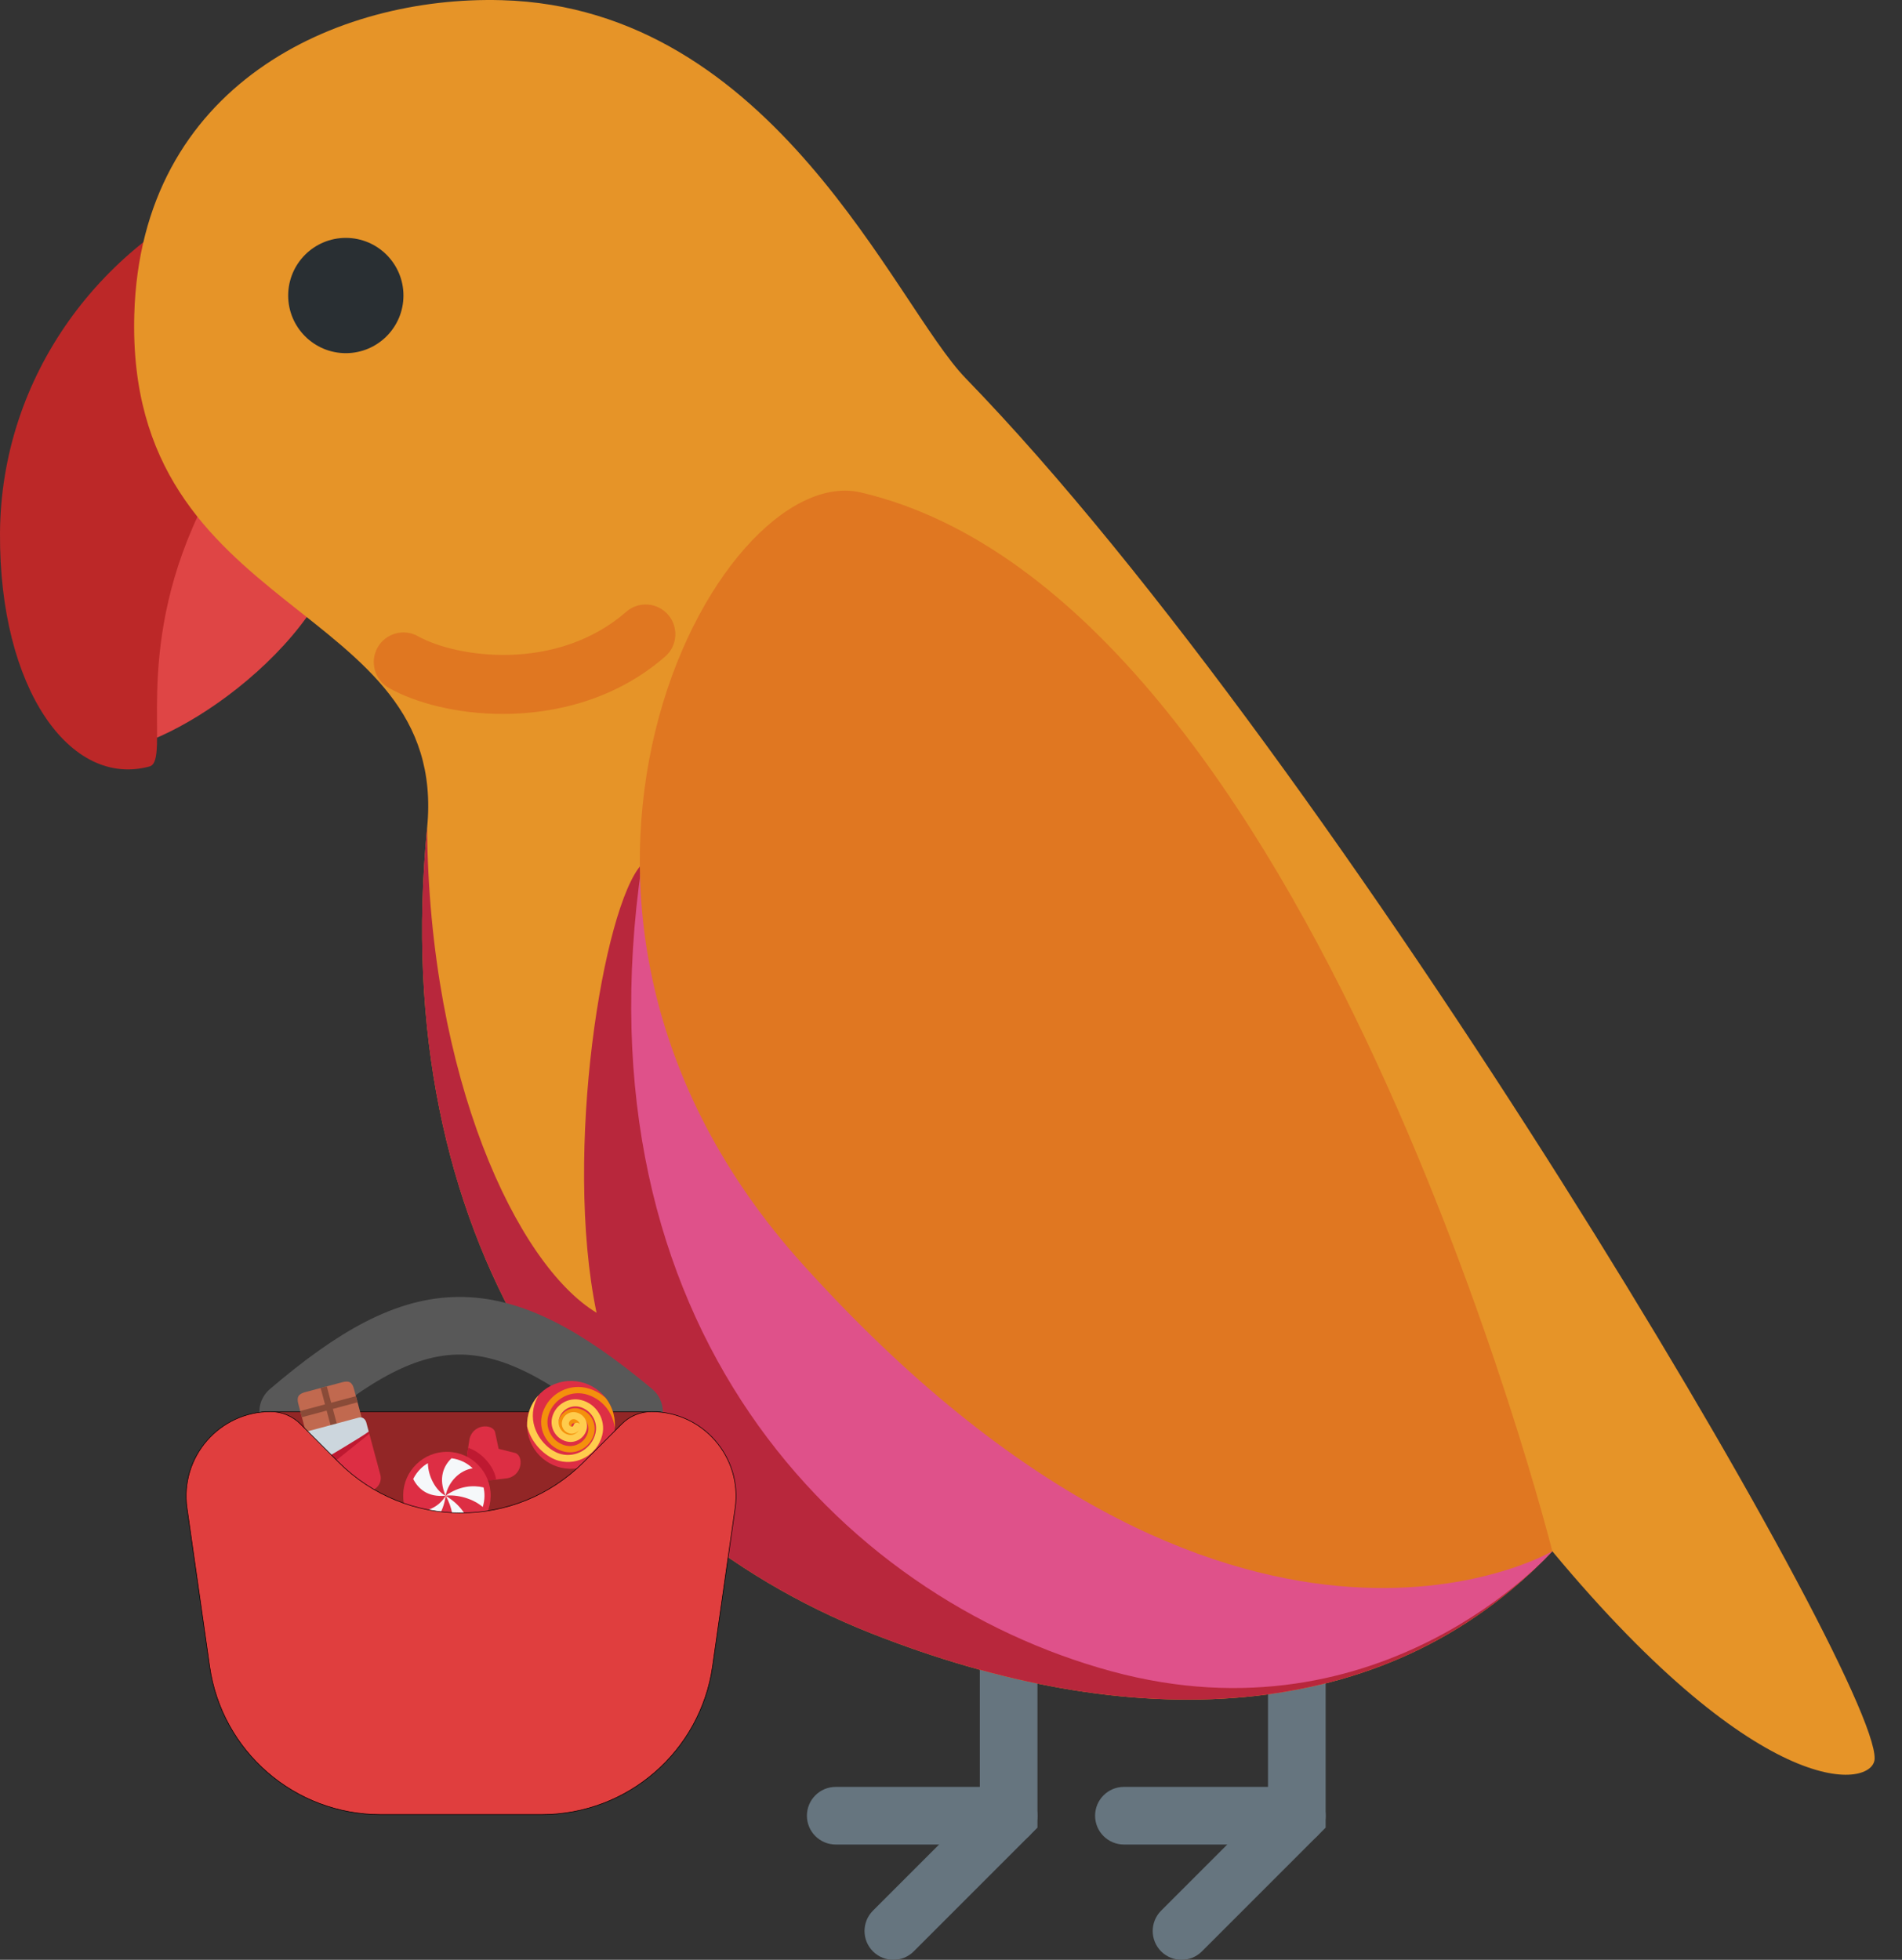 <svg width="33" height="34" viewBox="0 0 33 34" fill="none" xmlns="http://www.w3.org/2000/svg">
<rect x="0" y="0" width="33" height="34" fill="#333333" stroke="none"/>
<path d="M1.499 12.96C2.344 13.412 5.312 11.549 5.859 9.652C6.406 7.755 4.838 7.536 2.977 8.412C1.116 9.288 0.769 12.569 1.499 12.96Z" fill="#DF4545"/>
<path d="M4.294 3.162C1.739 4.162 0.016 6.54 0 9.25C-0.016 11.949 1.219 13.673 2.594 13.297C2.97 13.194 2.291 11.375 3.444 8.926C4.014 7.719 4.747 7.576 5.119 7.613C5.492 7.649 5.562 2.666 4.294 3.162Z" fill="#BC2828"/>
<path d="M15.5 34C15.372 34 15.244 33.951 15.146 33.854C14.951 33.659 14.951 33.342 15.146 33.147L17 31.293V28.5C17 28.224 17.224 28 17.5 28C17.776 28 18 28.224 18 28.5V31.707L15.854 33.853C15.756 33.951 15.628 34 15.5 34Z" fill="#66757F"/>
<path d="M17.5 32H14.5C14.224 32 14 31.776 14 31.5C14 31.224 14.224 31 14.5 31H17.5C17.776 31 18 31.224 18 31.5C18 31.776 17.776 32 17.5 32ZM20.5 34C20.372 34 20.244 33.951 20.146 33.854C19.951 33.659 19.951 33.342 20.146 33.147L22 31.293V28.5C22 28.224 22.224 28 22.5 28C22.776 28 23 28.224 23 28.5V31.707L20.854 33.853C20.756 33.951 20.628 34 20.5 34Z" fill="#66757F"/>
<path d="M22.5 32H19.5C19.224 32 19 31.776 19 31.5C19 31.224 19.224 31 19.5 31H22.5C22.776 31 23 31.224 23 31.5C23 31.776 22.776 32 22.5 32Z" fill="#66757F"/>
<path d="M32.525 30.511C32.511 31.01 30.609 31.333 26.933 26.912C24.006 30.002 19.559 30.094 15.112 28.334C10.113 26.355 6.729 21.41 7.411 14.358C7.793 10.404 2.183 10.771 2.33 5.459C2.441 1.464 5.843 -0.076 8.704 0.003C13.444 0.134 15.524 5.296 16.756 6.564C23.25 13.252 32.566 29.034 32.525 30.511Z" fill="#E69428"/>
<path d="M26.932 26.912C24.005 30.002 19.558 30.094 15.111 28.334C10.112 26.355 6.728 21.41 7.41 14.358C7.446 18.701 8.969 21.94 10.35 22.774C9.77 19.984 10.467 15.712 11.134 14.995C12.725 24.397 21.156 29.775 26.932 26.912Z" fill="#B8273C"/>
<path d="M11.135 14.994C11.135 14.994 12.872 20.782 18.465 24.381C24.058 27.98 26.933 26.911 26.933 26.911C26.933 26.911 23.994 30.274 19.286 28.995C14.578 27.716 9.965 22.998 11.135 14.994Z" fill="#DF518A"/>
<path d="M8.724 12.386C7.934 12.386 7.215 12.197 6.748 11.936C6.5 11.797 6.412 11.483 6.55 11.235C6.69 10.987 7.004 10.899 7.251 11.037C7.916 11.41 9.657 11.667 10.865 10.614C11.078 10.427 11.404 10.449 11.591 10.664C11.778 10.878 11.755 11.204 11.541 11.39C10.705 12.119 9.664 12.386 8.724 12.386Z" fill="#E07721"/>
<path d="M6 6.127C6.552 6.127 7 5.679 7 5.127C7 4.575 6.552 4.127 6 4.127C5.448 4.127 5 4.575 5 5.127C5 5.679 5.448 6.127 6 6.127Z" fill="#292F33"/>
<path d="M14.938 8.544C12.434 7.956 8.272 15.667 13.929 21.936C21.365 30.177 26.933 26.912 26.933 26.912C26.933 26.912 22.785 10.386 14.938 8.544Z" fill="#E07721"/>
<path d="M11 24.985V24.49C11 24.487 10.999 24.484 10.996 24.482C8.597 22.48 7.287 22.532 5.004 24.482C5.001 24.484 5 24.487 5 24.49V24.985" stroke="#585858"/>
<path d="M6.203 26.131L4.483 24.841C4.333 24.729 4.413 24.49 4.6 24.49H11.4C11.587 24.49 11.667 24.729 11.517 24.841L9.797 26.131C8.732 26.93 7.268 26.93 6.203 26.131Z" fill="#922626" stroke="black" stroke-width="0.01"/>
<path d="M5.837 25.962C5.718 25.994 5.596 25.924 5.565 25.805L5.176 24.356C5.145 24.238 5.176 24.184 5.294 24.152L5.938 23.98C6.057 23.948 6.111 23.979 6.142 24.098L6.531 25.546C6.562 25.665 6.492 25.787 6.373 25.819L5.837 25.962Z" fill="#C1694F"/>
<path d="M5.874 24.814L5.775 24.443L6.204 24.328L6.175 24.221L5.746 24.336L5.67 24.052L5.563 24.08L5.639 24.364L5.209 24.479L5.238 24.587L5.667 24.472L5.767 24.842L5.874 24.814Z" fill="#8A4B38"/>
<path d="M5.798 26.03C5.679 26.062 5.557 25.992 5.525 25.873L5.324 25.122L6.397 24.834L6.599 25.586C6.63 25.704 6.56 25.826 6.441 25.858L5.798 26.03Z" fill="#DD2E44"/>
<path d="M5.366 25.277L5.461 25.632L6.408 24.875L6.397 24.834L6.351 24.748L5.366 25.277Z" fill="#BE1931"/>
<path d="M6.354 24.673L6.397 24.834C6.304 24.917 5.557 25.347 5.41 25.444C5.41 25.444 5.317 25.526 5.281 25.392L5.174 24.99C5.16 24.938 5.2 24.868 5.252 24.854L6.218 24.595C6.325 24.566 6.354 24.673 6.354 24.673Z" fill="#CCD6DD"/>
<path d="M6.764 26.32C6.473 26.352 6.451 26.715 6.605 26.762L6.892 26.834L6.954 27.123C6.995 27.279 7.359 27.269 7.401 26.979L7.434 26.762C7.477 26.472 7.274 26.262 6.983 26.295L6.764 26.32ZM8.142 24.989C8.185 24.7 8.548 24.69 8.59 24.846L8.651 25.135L8.938 25.207C9.092 25.253 9.07 25.616 8.779 25.649L8.561 25.674C8.27 25.707 8.066 25.496 8.109 25.207L8.142 24.989Z" fill="#DD2E44"/>
<path d="M8.123 25.117L8.109 25.207C8.066 25.496 8.27 25.707 8.561 25.674L8.608 25.668C8.591 25.552 8.524 25.421 8.415 25.308C8.325 25.214 8.221 25.149 8.123 25.117ZM7.43 26.787L7.434 26.762C7.477 26.472 7.274 26.262 6.983 26.295L6.918 26.302C6.948 26.397 7.007 26.496 7.093 26.584C7.197 26.693 7.319 26.762 7.43 26.787Z" fill="#BE1931"/>
<path d="M8.513 25.959C8.52 25.54 8.186 25.194 7.767 25.187C7.348 25.18 7.002 25.514 6.995 25.933C6.987 26.352 7.321 26.698 7.74 26.705C8.16 26.712 8.506 26.378 8.513 25.959Z" fill="#DD2E44"/>
<path d="M7.731 25.948C7.941 25.924 8.21 26.001 8.376 26.144C8.394 26.084 8.405 26.022 8.406 25.957C8.407 25.905 8.401 25.854 8.39 25.805C8.206 25.761 7.968 25.779 7.731 25.948ZM7.731 25.948C7.78 25.706 7.973 25.508 8.201 25.473C8.1 25.376 7.972 25.316 7.834 25.299C7.697 25.429 7.6 25.644 7.731 25.948ZM7.731 25.948C7.57 25.87 7.427 25.621 7.424 25.384C7.38 25.41 7.338 25.44 7.301 25.477C7.245 25.531 7.202 25.592 7.169 25.658C7.255 25.829 7.424 25.98 7.731 25.948Z" fill="#F5F8FA"/>
<path d="M7.734 25.945C7.625 26.143 7.369 26.265 7.157 26.207C7.187 26.276 7.229 26.342 7.284 26.399C7.324 26.44 7.368 26.474 7.414 26.502C7.555 26.413 7.692 26.239 7.734 25.945ZM7.734 25.951C7.841 26.136 7.896 26.398 7.842 26.591C7.953 26.576 8.059 26.534 8.152 26.462C8.104 26.292 7.98 26.098 7.734 25.951Z" fill="#F5F8FA"/>
<path d="M11.257 25.665C11.291 25.616 11.279 25.548 11.23 25.514L9.937 24.608C9.887 24.573 9.819 24.585 9.785 24.635C9.751 24.684 9.762 24.752 9.812 24.786L11.105 25.692C11.154 25.727 11.222 25.715 11.257 25.665Z" fill="#FFAC33"/>
<path d="M10.039 25.47C10.453 25.397 10.73 25.002 10.657 24.587C10.584 24.173 10.188 23.896 9.774 23.969C9.359 24.042 9.082 24.437 9.156 24.852C9.229 25.267 9.624 25.543 10.039 25.47Z" fill="#DD2E44"/>
<path d="M10.666 24.773C10.657 24.693 10.634 24.613 10.596 24.539C10.513 24.375 10.371 24.254 10.197 24.197C10.06 24.153 9.915 24.164 9.787 24.229C9.659 24.294 9.563 24.405 9.519 24.542C9.484 24.648 9.493 24.762 9.544 24.862C9.594 24.962 9.681 25.036 9.787 25.071C9.87 25.098 9.958 25.091 10.035 25.052C10.113 25.012 10.17 24.945 10.197 24.863C10.217 24.8 10.212 24.732 10.182 24.673C10.152 24.614 10.101 24.57 10.037 24.549C9.939 24.517 9.832 24.571 9.8 24.67C9.789 24.705 9.791 24.743 9.808 24.776C9.814 24.788 9.822 24.799 9.831 24.808C9.807 24.775 9.798 24.73 9.812 24.688C9.838 24.608 9.925 24.563 10.006 24.59C10.051 24.604 10.088 24.636 10.11 24.678C10.131 24.721 10.135 24.77 10.12 24.815C10.084 24.925 9.966 24.985 9.856 24.949C9.793 24.929 9.741 24.885 9.711 24.826C9.681 24.766 9.676 24.699 9.697 24.636C9.747 24.48 9.915 24.395 10.071 24.446C10.162 24.475 10.236 24.538 10.279 24.624C10.322 24.709 10.33 24.806 10.3 24.897C10.264 25.007 10.188 25.096 10.084 25.149C9.981 25.201 9.864 25.21 9.754 25.174C9.62 25.131 9.51 25.037 9.446 24.911C9.382 24.785 9.371 24.642 9.415 24.508C9.469 24.344 9.583 24.21 9.737 24.132C9.891 24.054 10.067 24.04 10.231 24.094C10.334 24.127 10.427 24.181 10.506 24.25C10.581 24.345 10.634 24.459 10.657 24.587C10.668 24.65 10.67 24.712 10.666 24.773ZM9.966 24.822C9.963 24.832 9.958 24.84 9.951 24.846C9.981 24.837 10.006 24.813 10.017 24.781C10.023 24.763 10.021 24.744 10.013 24.728C10.004 24.711 9.99 24.699 9.972 24.693C9.949 24.685 9.923 24.698 9.915 24.722C9.914 24.726 9.914 24.73 9.915 24.734C9.916 24.743 9.922 24.75 9.931 24.753C9.96 24.763 9.976 24.794 9.966 24.822Z" fill="#F4900C"/>
<path d="M9.701 25.344C9.496 25.292 9.242 25.08 9.154 24.777C9.15 24.765 9.148 24.754 9.145 24.743C9.139 24.541 9.213 24.35 9.343 24.207C9.222 24.419 9.232 24.609 9.271 24.743C9.347 25.002 9.56 25.182 9.732 25.226C9.994 25.293 10.263 25.134 10.33 24.871C10.355 24.772 10.34 24.67 10.288 24.582C10.236 24.495 10.153 24.433 10.055 24.407C9.898 24.368 9.738 24.462 9.699 24.619C9.668 24.737 9.74 24.858 9.859 24.889C9.933 24.907 10.008 24.873 10.044 24.81C10.031 24.827 10.016 24.841 9.997 24.852C9.962 24.873 9.921 24.879 9.881 24.869C9.835 24.857 9.796 24.828 9.772 24.788C9.748 24.747 9.741 24.699 9.753 24.654C9.766 24.6 9.8 24.555 9.847 24.527C9.895 24.499 9.95 24.491 10.003 24.505C10.066 24.521 10.119 24.56 10.152 24.616C10.185 24.672 10.194 24.737 10.178 24.799C10.139 24.953 9.982 25.046 9.829 25.007C9.645 24.96 9.534 24.772 9.58 24.588C9.637 24.367 9.863 24.233 10.085 24.289C10.215 24.322 10.325 24.404 10.393 24.52C10.425 24.573 10.446 24.63 10.456 24.689C10.469 24.759 10.466 24.831 10.448 24.901C10.364 25.229 10.03 25.428 9.701 25.344ZM9.935 24.747C9.942 24.743 9.947 24.736 9.949 24.728C9.958 24.695 9.991 24.675 10.024 24.684C10.039 24.688 10.052 24.697 10.06 24.71C10.057 24.699 10.053 24.688 10.047 24.678C10.03 24.651 10.004 24.631 9.973 24.623C9.951 24.618 9.929 24.621 9.91 24.632C9.89 24.644 9.877 24.662 9.871 24.684C9.869 24.692 9.869 24.699 9.87 24.707C9.872 24.713 9.874 24.72 9.877 24.725C9.885 24.738 9.897 24.747 9.911 24.75C9.919 24.753 9.928 24.751 9.935 24.747Z" fill="#FFCC4D"/>
<path d="M12.755 26.163L12.363 28.909C12.152 30.384 10.889 31.48 9.398 31.48H6.602C5.111 31.48 3.848 30.384 3.637 28.909L3.245 26.163C3.119 25.28 3.804 24.49 4.695 24.49C4.889 24.49 5.075 24.567 5.212 24.704L5.875 25.367C7.049 26.541 8.951 26.541 10.125 25.367L10.788 24.704C10.925 24.567 11.111 24.49 11.305 24.49C12.196 24.49 12.881 25.28 12.755 26.163Z" fill="#E03E3E" stroke="black" stroke-width="0.01"/>
</svg>
